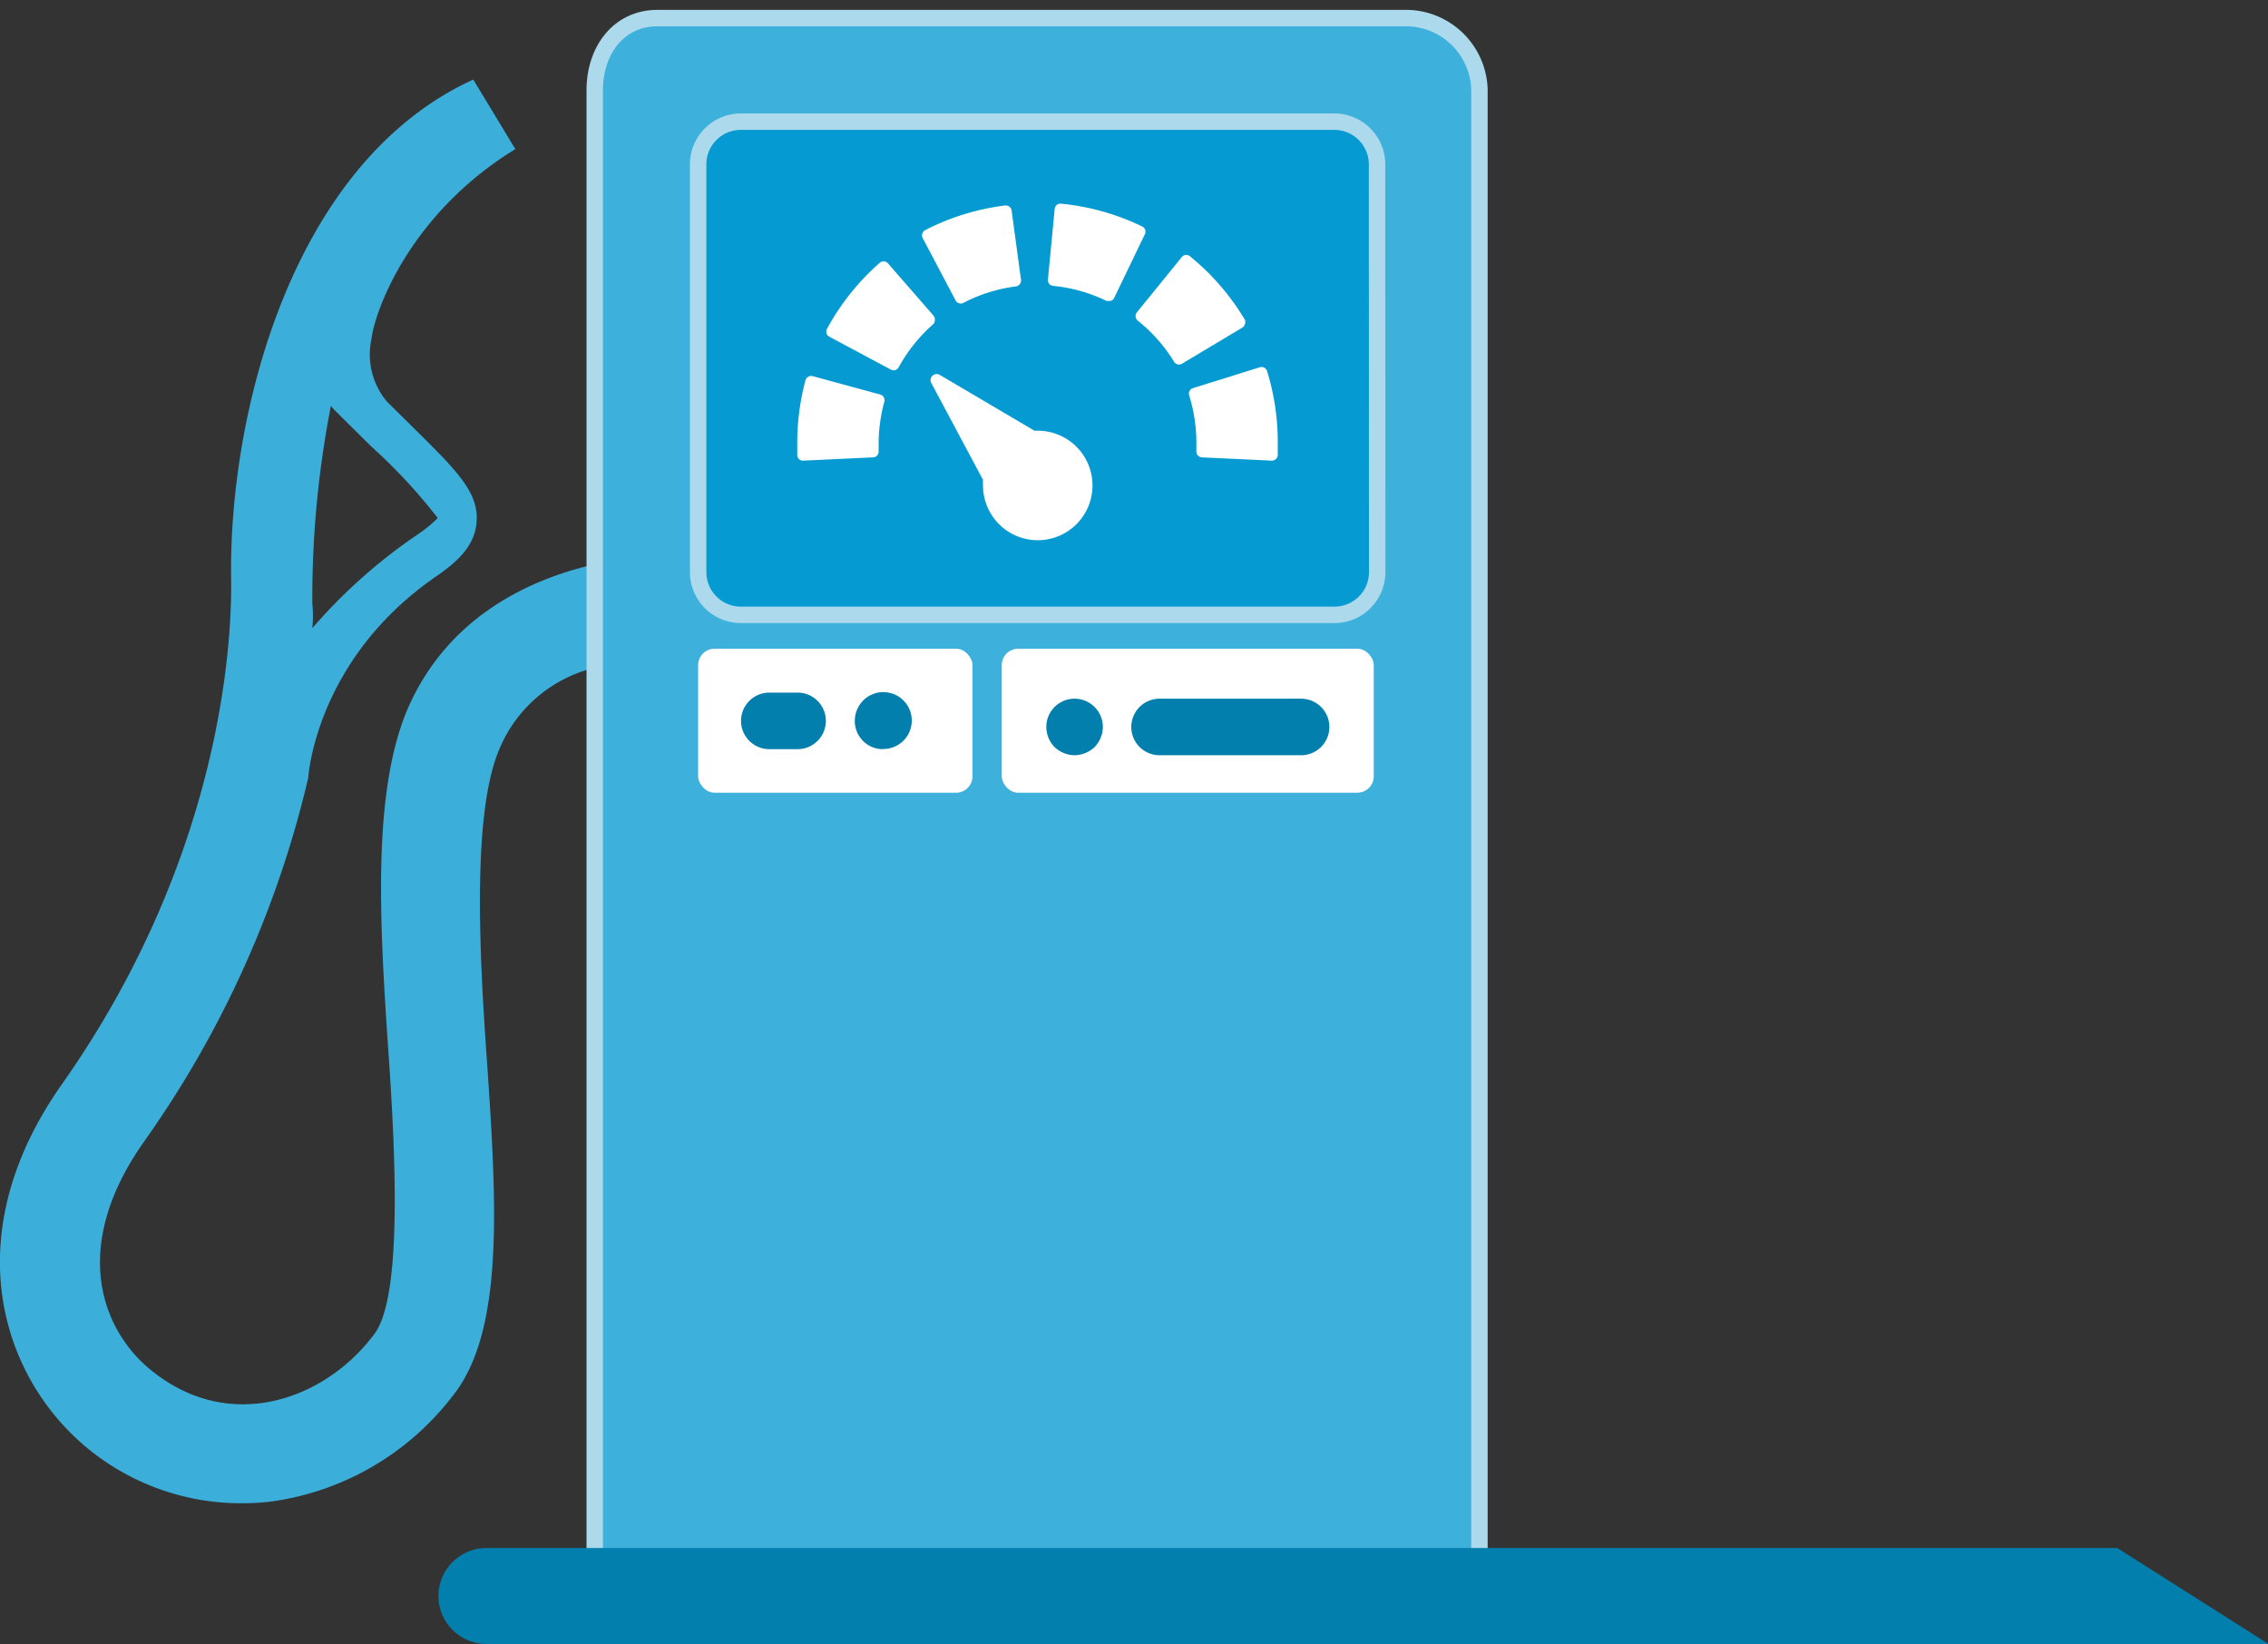 <svg id="Layer_1" data-name="Layer 1" xmlns="http://www.w3.org/2000/svg" viewBox="0 0 137.97 100"><rect x="0" y="0" width="137.97" height="100" fill="#333333" stroke="none"/><defs><style>.cls-1{fill:#3bafda;}.cls-2{fill:#059bd2;}.cls-3{fill:#3db0db;stroke:#acd9eb;stroke-miterlimit:10;}.cls-4{fill:#027fad;}.cls-5{fill:#fff;}</style></defs><title>DevDotSvgGAssets</title><path class="cls-1" d="M24.85,43c-2.19,5-1.79,12.77-1.22,21,.44,6.31.84,14.84-.84,17.12-2.92,3.95-8.59,6.06-13.34,2.43C6.26,81.16,4.14,76,8.75,69.46a63,63,0,0,0,10-22.14s.41-7.17,7.77-12.25c1.21-.83,2.35-1.81,2.47-3.28.16-1.83-1.19-3.15-3.86-5.79l-1.58-1.56a4.46,4.46,0,0,1-.95-3.84c.25-1.87,2.42-7.65,8.75-11.53L28.79,4.84C17.71,9.9,13.91,25.25,14.06,35.2c.06,3.71-.52,16.88-10.3,30.76-6.6,9.36-3.61,18.21,2,22.48a14.7,14.7,0,0,0,9,3,14.9,14.9,0,0,0,1.7-.1,16.79,16.79,0,0,0,11-6.33C30.77,81,30.21,73,29.56,63.63c-.47-6.81-.74-14.52.85-18.14a8.42,8.42,0,0,1,5.8-4.88V34.32C32.45,35.16,27.35,37.37,24.85,43ZM19,36.76a60.89,60.89,0,0,1,1.13-12.07c.07.07.12.15.19.22.84.84,1.61,1.6,2.31,2.29a33.29,33.29,0,0,1,4,4.31,8.27,8.27,0,0,1-1.34,1.08A32.7,32.7,0,0,0,19,38.21C19.05,37.66,19.05,37.17,19,36.76Z"/><rect class="cls-2" x="39.96" y="3.61" width="47.57" height="37.97"/><path class="cls-3" d="M90,95V5.48A4.48,4.48,0,0,0,85.6,1.1H40c-2.39,0-3.82,2-3.82,4.38V95M83.78,34.8a2.6,2.6,0,0,1-2.6,2.6H45.07a2.6,2.6,0,0,1-2.6-2.6V10a2.6,2.6,0,0,1,2.6-2.6h36.1a2.6,2.6,0,0,1,2.6,2.6Z"/><path class="cls-4" d="M138,100H29.59a2.93,2.93,0,0,1-2.92-2.92h0a2.93,2.93,0,0,1,2.92-2.92H128.8"/><path class="cls-5" d="M56.87,19.45a.36.36,0,0,0-.09-.26L54,16a.36.36,0,0,0-.5,0,14.63,14.63,0,0,0-3.19,4,.35.35,0,0,0,.14.48l3.74,2a.35.35,0,0,0,.48-.14,9.67,9.67,0,0,1,2.11-2.63A.35.35,0,0,0,56.87,19.45Z"/><path class="cls-5" d="M58.13,18.27a.35.35,0,0,0,.48.15,9.56,9.56,0,0,1,3.2-1,.36.36,0,0,0,.3-.4l-.57-4.22a.36.36,0,0,0-.4-.3A14.51,14.51,0,0,0,56.28,14a.36.36,0,0,0-.15.48Z"/><path class="cls-5" d="M53.55,24l-4.11-1.12a.36.36,0,0,0-.44.25A14.66,14.66,0,0,0,48.5,27c0,.22,0,.45,0,.68a.35.35,0,0,0,.35.34h0l4.26-.2a.35.35,0,0,0,.34-.37c0-.16,0-.31,0-.45a9.69,9.69,0,0,1,.34-2.54A.36.36,0,0,0,53.55,24Z"/><path class="cls-5" d="M69.47,13.77a14.52,14.52,0,0,0-4.92-1.38.35.35,0,0,0-.39.32L63.75,17a.35.35,0,0,0,.32.39,9.56,9.56,0,0,1,3.24.91.35.35,0,0,0,.15,0l.12,0a.35.35,0,0,0,.2-.18l1.85-3.84A.35.35,0,0,0,69.47,13.77Z"/><path class="cls-5" d="M75.73,19.72a.35.35,0,0,0,0-.27,14.64,14.64,0,0,0-3.34-3.86.35.35,0,0,0-.5.05L69.16,19a.36.36,0,0,0,.05.5A9.68,9.68,0,0,1,71.42,22a.35.35,0,0,0,.49.12l3.66-2.19A.36.36,0,0,0,75.73,19.72Z"/><path class="cls-5" d="M77.08,22.57a.35.35,0,0,0-.44-.23l-4.07,1.27a.35.35,0,0,0-.23.44A9.66,9.66,0,0,1,72.78,27c0,.15,0,.29,0,.45a.35.35,0,0,0,.34.37l4.26.2h0a.36.36,0,0,0,.35-.34c0-.24,0-.46,0-.68A14.62,14.62,0,0,0,77.08,22.57Z"/><path class="cls-5" d="M63.11,26.2h-.18l-5.77-3.4a.37.37,0,0,0-.51.49l3.15,5.9a3.39,3.39,0,0,0,0,.34,3.33,3.33,0,1,0,3.33-3.33Z"/><rect class="cls-5" x="42.47" y="39.46" width="16.69" height="8.76" rx="1" ry="1"/><rect class="cls-5" x="60.94" y="39.46" width="22.63" height="8.76" rx="1" ry="1"/><path class="cls-4" d="M48.52,45.57H46.8a1.72,1.72,0,1,1,0-3.44h1.72a1.72,1.72,0,0,1,0,3.44Z"/><path class="cls-4" d="M53.68,45.57A1.71,1.71,0,0,1,52,43.84a1.77,1.77,0,0,1,.5-1.22,1.73,1.73,0,1,1,1.22,2.94Z"/><path class="cls-4" d="M79.14,45.94H70.54a1.72,1.72,0,1,1,0-3.44h8.61a1.72,1.72,0,0,1,0,3.44Z"/><path class="cls-4" d="M65.37,45.94a1.81,1.81,0,0,1-1.22-.5,1.78,1.78,0,0,1-.5-1.22,1.72,1.72,0,1,1,3.44,0,1.78,1.78,0,0,1-.5,1.22A1.81,1.81,0,0,1,65.37,45.94Z"/></svg>